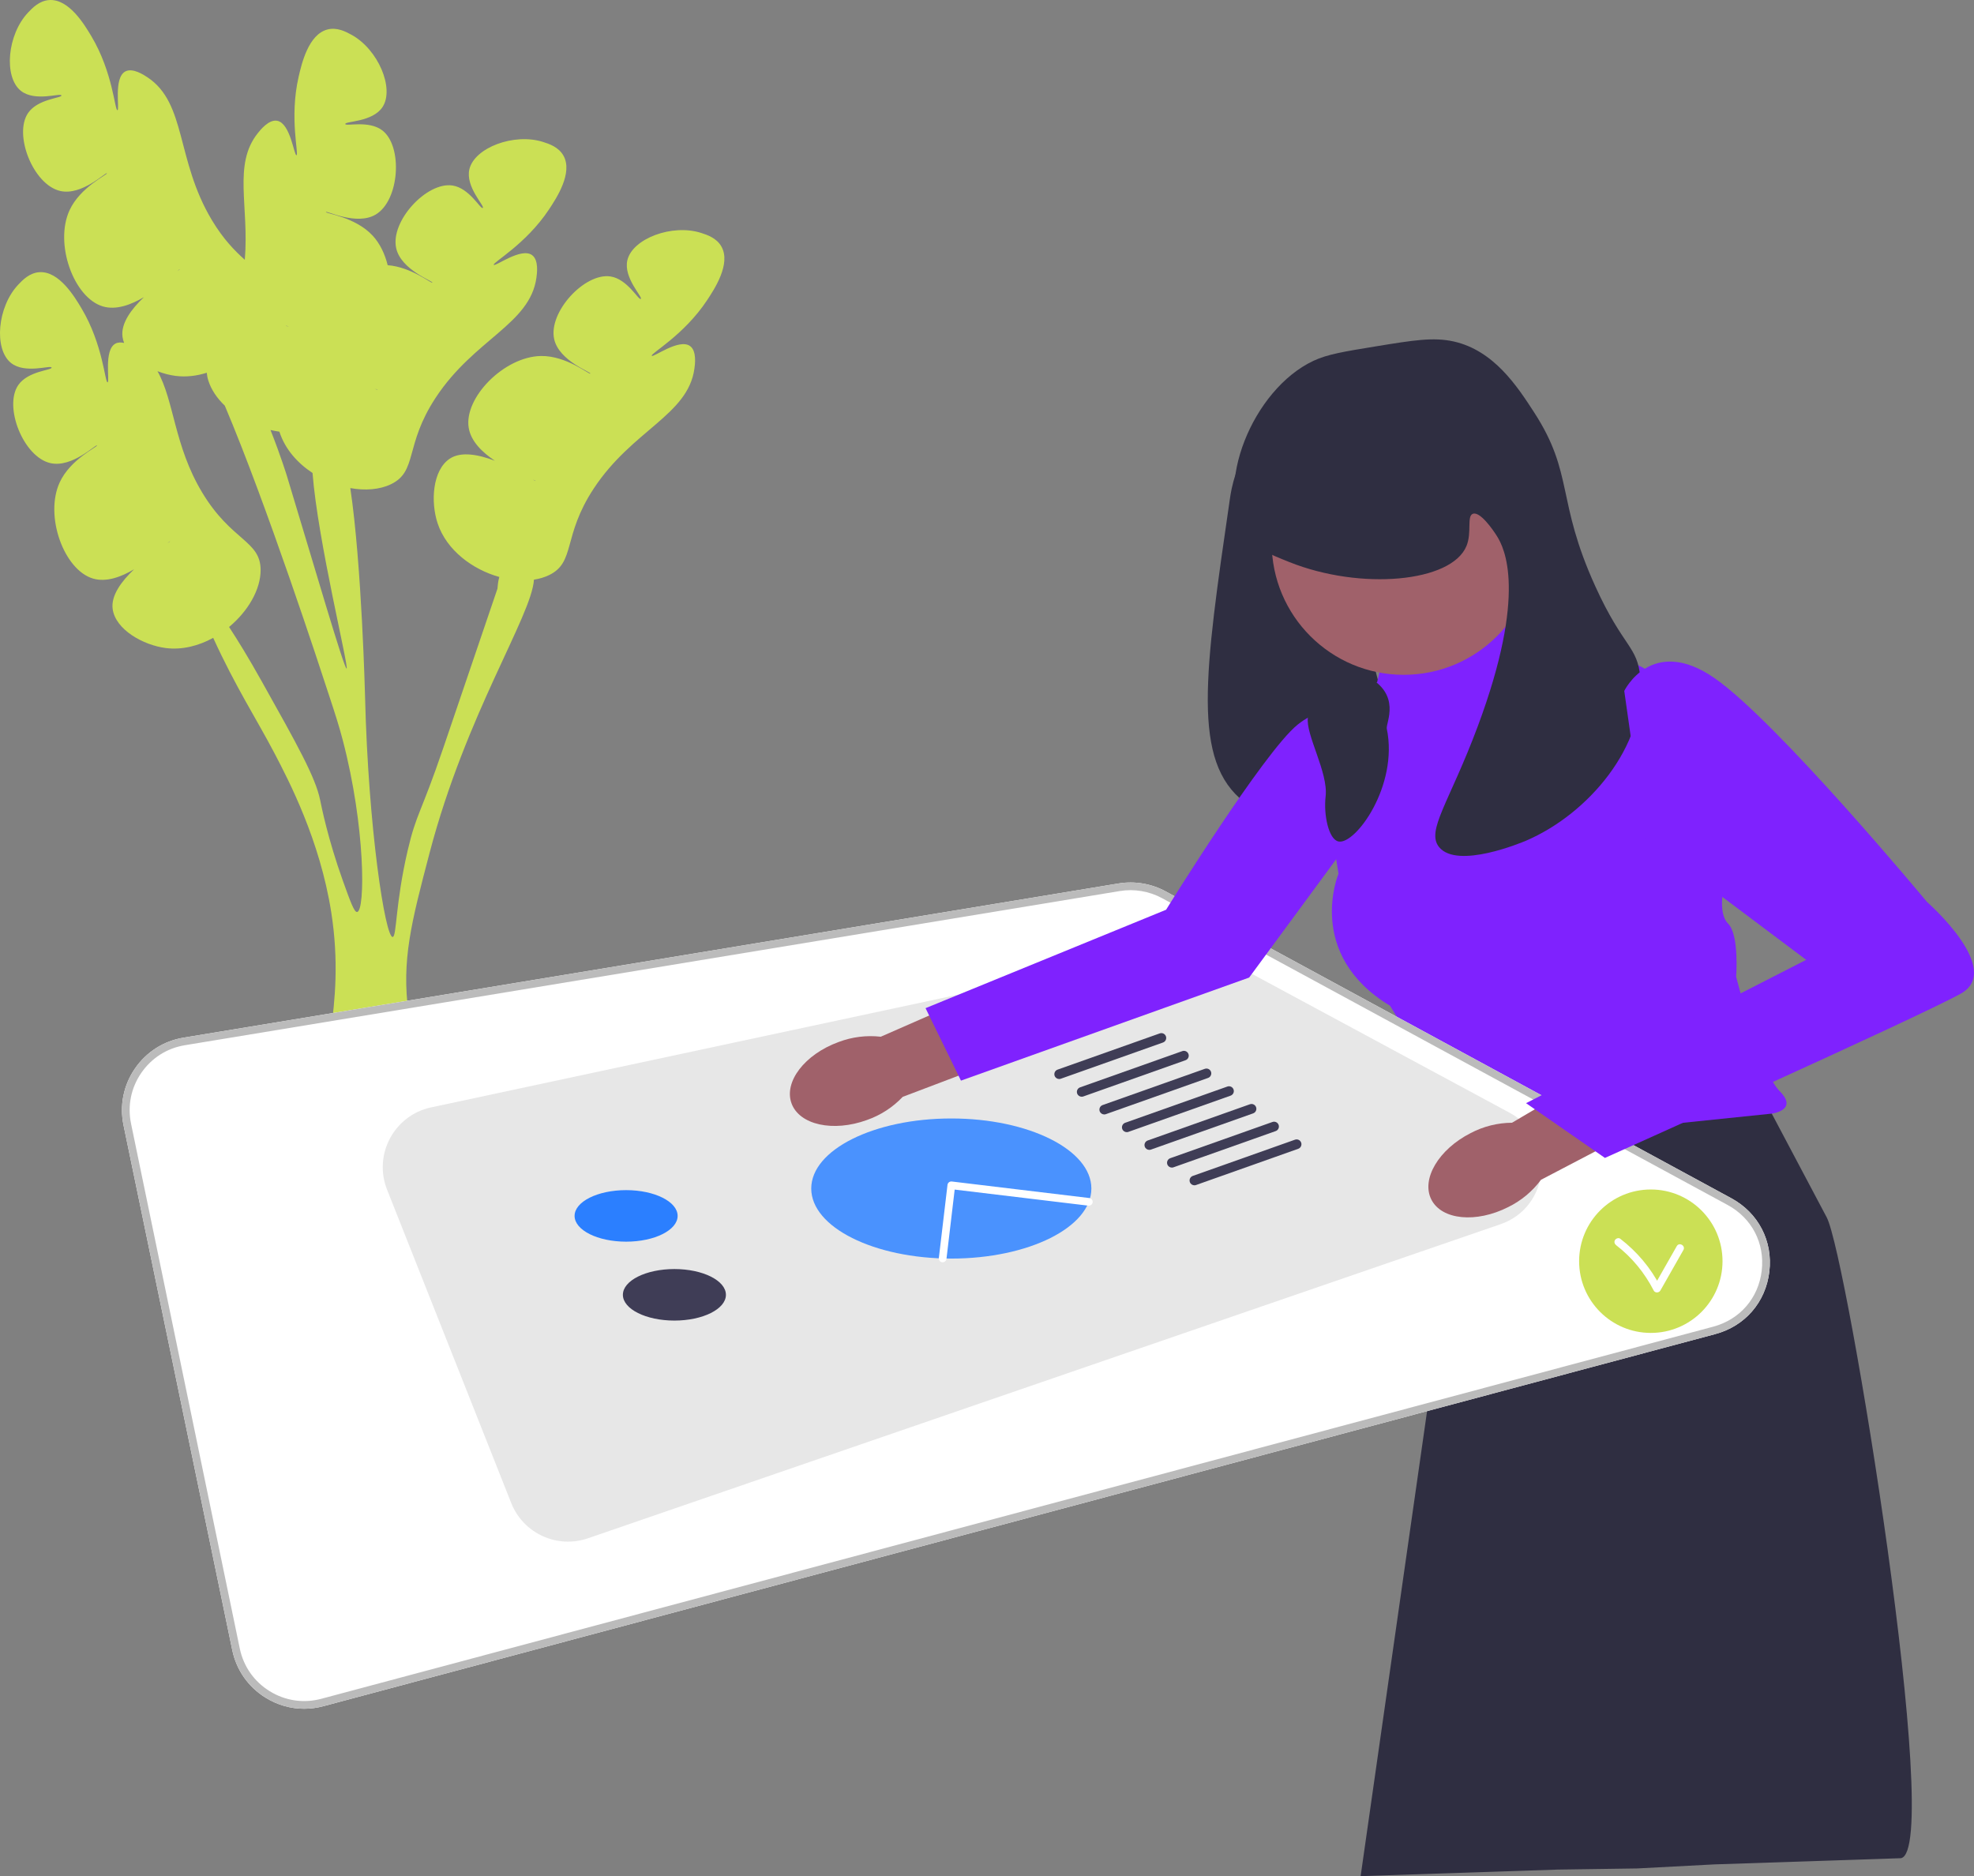 <svg width="969" height="921" viewBox="0 0 969 921" fill="none" xmlns="http://www.w3.org/2000/svg">
<rect x="0" y="0" width="969" height="921" fill="#808080" stroke="none"/>
<g clip-path="url(#clip0_2019_169)">
<path d="M47.601 218.662C47.13 217.969 35.405 229.776 24.74 227.347C11.455 224.32 1.736 199.635 8.94 189.077C13.708 182.09 25.566 181.762 25.319 180.451C25.055 179.049 12.294 183.749 5.352 178.135C-3.081 171.315 -1.319 150.572 8.999 139.692C11.063 137.516 14.492 133.9 19.416 133.613C29.089 133.051 36.682 145.789 40.02 151.388C50.632 169.188 51.501 187.863 52.81 187.688C54.021 187.527 50.807 171.898 56.63 168.699C57.906 167.998 59.422 168.007 60.928 168.356C60.547 167.37 60.273 166.354 60.134 165.311C59.26 158.729 64.488 151.732 70.664 145.867C64.231 149.679 56.96 152.322 50.527 150.431C36.155 146.207 26.593 119.552 34.148 103.188C39.425 91.76 52.881 85.721 52.437 85.067C51.967 84.373 40.241 96.181 29.576 93.751C16.291 90.724 6.572 66.04 13.776 55.482C18.544 48.495 30.402 48.166 30.155 46.856C29.892 45.453 17.13 50.154 10.188 44.54C1.755 37.719 3.517 16.977 13.835 6.097C15.899 3.92 19.328 0.304 24.253 0.018C33.925 -0.544 41.519 12.193 44.856 17.792C55.468 35.593 56.337 54.268 57.647 54.093C58.857 53.931 55.644 38.303 61.467 35.103C65.113 33.099 70.721 36.837 72.463 37.998C91.618 50.764 86.309 78.521 104.005 108.052C109.702 117.561 115.379 123.238 120.169 127.533C122.357 101.093 114.298 80.796 126.506 65.422C127.808 63.782 132 58.504 136.084 59.292C142.608 60.55 144.343 76.411 145.544 76.193C146.844 75.958 141.944 57.916 146.585 37.718C148.044 31.365 151.365 16.911 160.744 14.478C165.519 13.239 169.891 15.628 172.524 17.066C185.68 24.255 193.719 43.456 187.784 52.536C182.899 60.01 169.311 59.453 169.49 60.868C169.657 62.191 181.044 58.865 187.725 64.052C197.82 71.89 196.14 98.366 184.423 105.325C175.018 110.91 160.237 103.27 160.001 104.075C159.779 104.834 174.439 106.452 182.966 115.71C186.506 119.553 188.934 124.664 190.306 130.186C201.919 131.059 211.858 139.383 212.23 138.741C212.651 138.016 196.93 132.568 194.494 121.901C191.458 108.613 209.478 89.148 222.113 91.063C230.475 92.33 235.913 102.876 236.987 102.085C238.135 101.239 228.367 91.775 230.413 83.083C232.899 72.524 252.348 65.116 266.622 69.698C269.479 70.615 274.223 72.137 276.616 76.452C281.317 84.926 273.137 97.295 269.541 102.732C258.109 120.017 241.665 128.9 242.39 130.004C243.06 131.024 255.744 121.35 261.152 125.211C264.538 127.629 263.603 134.305 263.313 136.379C260.122 159.18 232.816 166.434 213.89 195.191C198.478 218.608 205.054 231.317 191.997 237.664C186.392 240.389 179.254 240.916 171.959 239.604C177.605 277.422 179.201 342.099 179.201 342.099C180.794 406.793 189.108 460.071 192.748 459.969C194.769 459.907 194.024 443.611 200.146 417.406C204.443 399.033 206.471 399.879 217.627 367.097C235.33 315.095 244.181 289.102 244.199 288.96C244.293 287.83 244.448 285.548 245.095 283.239C231.992 279.572 219.268 270.176 214.848 256.99C211.312 246.441 212.241 230.771 220.842 225.126C226.392 221.484 234.961 223.162 242.923 226.185C236.699 222.04 231.165 216.632 230.078 210.014C227.65 195.228 247.514 175.049 265.53 174.762C278.113 174.562 289.388 184.073 289.784 183.389C290.205 182.663 274.484 177.215 272.048 166.548C269.013 153.261 287.032 133.795 299.667 135.71C308.029 136.978 313.467 147.523 314.54 146.733C315.689 145.887 305.921 136.423 307.967 127.73C310.453 117.171 329.902 109.764 344.176 114.346C347.033 115.262 351.777 116.785 354.17 121.099C358.872 129.574 350.691 141.943 347.095 147.379C335.664 164.664 319.219 173.547 319.944 174.651C320.614 175.672 333.298 165.998 338.706 169.859C342.092 172.276 341.157 178.953 340.867 181.026C337.676 203.828 310.37 211.081 291.444 239.838C276.032 263.255 282.608 275.965 269.551 282.312C267.292 283.41 264.779 284.142 262.112 284.551L262.111 284.564C260.962 302.443 228.763 350.493 210.842 418.81C201.915 452.846 197.031 471.414 200.547 497.271C204.019 522.904 213.663 540.206 213.488 551.628C213.474 552.697 213.381 553.682 213.184 554.636L160.258 547.687C159.903 546.661 159.624 545.608 159.404 544.527C155.373 525.079 170.077 495.52 162.605 447.848C157.056 412.474 141.852 383.377 134.764 369.822C126.053 353.151 115.763 337.47 104.651 313.12C97.516 317.051 89.427 319.137 81.4 318.128C70.365 316.74 56.653 309.107 55.298 298.906C54.424 292.324 59.651 285.327 65.828 279.462C59.395 283.274 52.124 285.918 45.691 284.027C31.319 279.803 21.757 253.147 29.312 236.784C34.589 225.355 48.045 219.317 47.601 218.662ZM262.923 236.093C262.961 236.017 262.409 235.776 261.446 235.385C262.353 235.895 262.884 236.17 262.923 236.093ZM86.984 133.16C87.837 132.564 88.314 132.205 88.262 132.137C88.21 132.068 87.754 132.462 86.984 133.16ZM141.87 160.452C140.924 160.023 140.368 159.788 140.34 159.869C140.311 159.95 140.876 160.145 141.87 160.452ZM185.368 191.446C185.407 191.369 184.855 191.129 183.892 190.738C184.799 191.247 185.33 191.523 185.368 191.446ZM170.143 328.212C171.414 327.925 155.957 265.387 153.422 232.185C146.087 227.375 140.062 220.601 137.294 212.343C137.246 212.199 137.202 212.051 137.155 211.906C135.688 211.702 134.229 211.426 132.784 211.085C137.956 224.168 140.842 233.669 140.842 233.669C154.273 277.932 168.984 328.477 170.143 328.212ZM112.457 307.795C116.699 314.302 121.669 322.301 128.514 334.537C146.07 365.883 154.84 381.546 157.147 392.714C157.753 395.696 160.949 411.824 168.276 432.268C172.021 442.699 173.893 447.915 175.318 447.703C179.351 447.09 179.419 405.941 168.255 363.336C166.341 356.083 164.816 351.402 161.915 342.55C157.209 328.11 130.985 247.847 110.356 199.155L110.353 199.149C106.543 195.496 103.693 191.317 102.294 186.919C101.847 185.514 101.596 184.215 101.496 182.979C96.562 184.548 91.387 185.18 86.236 184.532C83.355 184.17 80.293 183.379 77.315 182.231C85.553 196.834 85.42 218.704 99.169 241.648C113.578 265.695 127.878 265.279 127.933 279.801C127.969 289.446 121.693 300.114 112.451 307.786L112.457 307.795ZM83.426 265.732C83.374 265.664 82.918 266.058 82.148 266.756C83 266.159 83.478 265.8 83.426 265.732Z" fill="#CBE055"/>
<path d="M636.892 203.199C628.812 201.852 620.018 211.725 616.345 215.848C606.539 226.857 604.492 239.664 603.701 245.099C591.206 330.881 584.959 373.772 610.813 393.722C635.384 412.682 680.297 407.597 689.051 390.56C692.461 383.923 689.61 376.98 685.1 363.681C676.764 339.102 671.85 313.486 664.552 288.579C647.888 231.708 649.287 205.266 636.892 203.199Z" fill="#2F2E41"/>
<path d="M857.379 523.371L896.703 597.616C906.741 616.568 954.241 908.52 933.117 912.199L841.619 915.236L803.655 917.228L764.633 917.79L667.908 921L722.241 540.763L857.379 523.371Z" fill="#2F2E41"/>
<path d="M760.57 305.574L682.332 308.736L676.01 334.825L657.169 350.2C650.241 355.853 646.843 364.766 648.248 373.598L657.043 428.9C657.043 428.9 640.447 468.428 682.332 493.725L724.217 561.713L869.629 546.692C869.629 546.692 883.064 545.111 873.581 535.624C864.097 526.138 852.243 479.495 852.243 479.495C852.243 479.495 853.823 458.941 848.291 453.407C842.759 447.873 846.611 433.643 846.611 433.643L824.11 350.439C819.725 334.226 805.02 322.966 788.229 322.966H763.277L760.57 305.574Z" fill="#7F22FE"/>
<path d="M158.708 837.586L841.988 654.911C856.587 651.007 866.759 639.259 868.536 624.249C870.314 609.238 863.166 595.437 849.884 588.23L572.202 437.582C565.185 433.773 556.98 432.39 549.103 433.692L90.133 509.38C80.335 510.996 71.844 516.397 66.224 524.587C60.604 532.777 58.619 542.644 60.634 552.372L114.005 810.005C116.042 819.84 121.87 828.158 130.415 833.431C136.208 837.005 142.691 838.833 149.289 838.833C152.423 838.833 155.584 838.421 158.708 837.586Z" fill="white"/>
<path d="M158.708 837.586L841.988 654.911C856.587 651.007 866.759 639.259 868.536 624.249C870.314 609.238 863.166 595.437 849.884 588.23L572.202 437.582C565.185 433.773 556.98 432.39 549.103 433.692L90.133 509.38C80.335 510.996 71.844 516.397 66.224 524.587C60.604 532.777 58.619 542.644 60.634 552.372L114.005 810.005C116.042 819.84 121.87 828.158 130.415 833.431C136.208 837.005 142.691 838.833 149.289 838.833C152.423 838.833 155.584 838.421 158.708 837.586ZM90.746 513.103L549.717 437.414C556.772 436.248 564.119 437.487 570.405 440.897L848.086 591.545C859.982 597.999 866.384 610.36 864.792 623.804C863.2 637.248 854.089 647.771 841.015 651.267L157.735 833.942C149.048 836.262 140.048 834.942 132.395 830.22C124.741 825.499 119.522 818.047 117.697 809.239L64.326 551.605C62.522 542.895 64.3 534.057 69.333 526.721C74.366 519.386 81.971 514.549 90.746 513.103Z" fill="#BBBBBB"/>
<path d="M190.014 584.026L250.948 737.839C256.856 752.751 273.44 760.381 288.603 755.162L736.486 601.007C761.216 592.495 763.979 558.612 740.954 546.204L596.818 468.524C590.546 465.145 583.278 464.107 576.312 465.597L211.631 543.619C193.484 547.502 183.176 566.768 190.014 584.026Z" fill="#E7E7E7"/>
<path d="M307.344 609.54C293.377 609.54 282.055 603.877 282.055 596.891C282.055 589.905 293.377 584.242 307.344 584.242C321.311 584.242 332.633 589.905 332.633 596.891C332.633 603.877 321.311 609.54 307.344 609.54Z" fill="#2B7FFF"/>
<path d="M331.051 648.278C317.084 648.278 305.762 642.615 305.762 635.629C305.762 628.644 317.084 622.98 331.051 622.98C345.018 622.98 356.34 628.644 356.34 635.629C356.34 642.615 345.018 648.278 331.051 648.278Z" fill="#3F3D56"/>
<path d="M466.98 617.84C429.007 617.84 398.225 602.444 398.225 583.451C398.225 564.459 429.007 549.062 466.98 549.062C504.952 549.062 535.734 564.459 535.734 583.451C535.734 602.444 504.952 617.84 466.98 617.84Z" fill="#4A92FE"/>
<path d="M586.313 581.872C585.338 581.872 584.423 581.264 584.078 580.291C583.641 579.057 584.287 577.701 585.521 577.264L635.692 559.476C636.923 559.04 638.281 559.685 638.719 560.92C639.156 562.154 638.51 563.51 637.276 563.948L587.105 581.735C586.843 581.828 586.576 581.872 586.313 581.872Z" fill="#3F3D56"/>
<path d="M575.251 573.176C574.275 573.176 573.361 572.569 573.016 571.596C572.579 570.362 573.225 569.006 574.459 568.568L624.63 550.781C625.861 550.345 627.218 550.989 627.656 552.225C628.093 553.459 627.447 554.815 626.213 555.252L576.043 573.04C575.781 573.132 575.514 573.176 575.251 573.176Z" fill="#3F3D56"/>
<path d="M564.184 564.481C563.209 564.481 562.294 563.873 561.949 562.901C561.512 561.666 562.158 560.31 563.392 559.873L613.563 542.085C614.795 541.65 616.152 542.294 616.59 543.529C617.027 544.763 616.381 546.119 615.147 546.557L564.976 564.344C564.715 564.437 564.447 564.481 564.184 564.481Z" fill="#3F3D56"/>
<path d="M553.122 555.782C552.146 555.782 551.232 555.174 550.887 554.202C550.45 552.967 551.096 551.612 552.33 551.174L602.501 533.386C603.732 532.95 605.09 533.595 605.528 534.83C605.964 536.065 605.318 537.42 604.084 537.858L553.914 555.645C553.652 555.738 553.385 555.782 553.122 555.782Z" fill="#3F3D56"/>
<path d="M542.055 547.087C541.08 547.087 540.165 546.479 539.82 545.506C539.384 544.272 540.03 542.916 541.264 542.478L591.434 524.691C592.665 524.255 594.023 524.899 594.461 526.135C594.898 527.369 594.252 528.725 593.018 529.163L542.847 546.95C542.586 547.043 542.319 547.087 542.055 547.087Z" fill="#3F3D56"/>
<path d="M530.993 538.391C530.017 538.391 529.103 537.783 528.758 536.811C528.321 535.576 528.967 534.221 530.201 533.783L580.372 515.995C581.604 515.56 582.96 516.204 583.399 517.439C583.835 518.674 583.189 520.029 581.955 520.467L531.785 538.254C531.523 538.347 531.256 538.391 530.993 538.391Z" fill="#3F3D56"/>
<path d="M519.93 529.696C518.955 529.696 518.04 529.088 517.695 528.116C517.259 526.881 517.905 525.526 519.139 525.088L569.309 507.3C570.541 506.864 571.898 507.509 572.336 508.744C572.773 509.979 572.127 511.334 570.893 511.772L520.722 529.559C520.461 529.652 520.194 529.696 519.93 529.696Z" fill="#3F3D56"/>
<path d="M689.048 331.268C653.258 331.268 624.245 302.244 624.245 266.442C624.245 230.64 653.258 201.617 689.048 201.617C724.838 201.617 753.852 230.64 753.852 266.442C753.852 302.244 724.838 331.268 689.048 331.268Z" fill="#A0616A"/>
<path d="M675.614 169.995C693.859 167.02 703.657 165.422 713.547 167.623C733.361 172.033 744.853 189.752 753.062 202.407C772.691 232.672 763.816 245.391 783.092 287.787C796.92 318.2 803.892 316.943 805.22 332.848C808.009 366.235 779.618 399.633 749.11 412.694C747.073 413.566 715.368 426.838 706.435 415.856C699.886 407.806 711.455 393.949 725.402 356.565C749.926 290.83 738.338 268.861 734.885 263.28C732.704 259.754 726.482 250.99 723.031 252.212C719.908 253.318 722.611 261.339 719.87 268.023C712.525 285.932 667.88 289.908 632.939 275.929C622.634 271.806 616.311 269.276 611.601 262.489C595.617 239.461 614.699 191.201 644.793 177.11C651.639 173.904 659.631 172.601 675.614 169.995Z" fill="#2F2E41"/>
<path d="M721.947 556.222C706.187 564.219 697.536 578.836 702.625 588.869C707.714 598.902 724.614 600.55 740.38 592.548C746.721 589.438 752.226 584.854 756.433 579.18L822.785 544.453L805.831 513.652L742.219 551.157C735.155 551.202 728.203 552.938 721.947 556.222Z" fill="#A0616A"/>
<path d="M411.623 511.54C395.021 517.598 384.688 531.077 388.543 541.646C392.398 552.215 408.981 555.87 425.588 549.808C432.256 547.477 438.268 543.584 443.123 538.452L513.145 511.898L499.987 479.293L432.355 508.933C425.335 508.133 418.227 509.027 411.623 511.54Z" fill="#A0616A"/>
<path d="M797.319 339.171C797.319 339.171 810.754 311.502 841.575 332.847C872.396 354.192 945.892 442.733 945.892 442.733C945.892 442.733 983.826 475.937 962.488 487.795C941.151 499.653 787.836 568.431 787.836 568.431L749.112 541.552L886.621 471.193L807.633 411.902L797.319 339.171Z" fill="#7F22FE"/>
<path d="M662.97 355.774C662.97 355.774 653.567 342.334 636.931 355.774C620.295 369.213 572.414 446.597 572.414 446.597L454.335 494.911L471.721 530.486L613.182 479.89L674.824 396.092L662.97 355.774Z" fill="#7F22FE"/>
<path d="M670.48 331.662C688.402 340.817 680.156 354.872 680.754 357.751C686.578 385.776 665.286 414.805 657.045 413.089C652.211 412.082 649.669 400.036 650.723 390.954C652.089 379.179 640.769 360.541 642.03 352.217C645.123 331.794 626.462 331.412 630.176 323.757C632.352 319.271 659.8 326.207 670.48 331.662Z" fill="#2F2E41"/>
<path d="M462.734 619.661C462.659 619.661 462.585 619.658 462.51 619.648C461.476 619.526 460.737 618.588 460.859 617.553L465.109 581.651C465.168 581.154 465.422 580.701 465.816 580.392C466.21 580.082 466.708 579.943 467.207 580.001L534.715 588.122C535.748 588.246 536.486 589.186 536.361 590.219C536.237 591.254 535.297 591.997 534.264 591.867L468.632 583.972L464.604 617.997C464.49 618.956 463.676 619.661 462.734 619.661Z" fill="white"/>
<path d="M810.357 654.337C790.92 654.337 775.164 638.575 775.164 619.131C775.164 599.688 790.92 583.926 810.357 583.926C829.794 583.926 845.551 599.688 845.551 619.131C845.551 638.575 829.794 654.337 810.357 654.337Z" fill="#CBE055"/>
<path d="M826.347 613.64L815.036 633.54C814.363 634.724 812.43 634.81 811.78 633.54C807.362 624.91 801.122 617.269 793.431 611.348C792.618 610.723 792.205 609.733 792.755 608.768C793.209 607.969 794.529 607.471 795.334 608.091C803.549 614.415 810.305 622.395 815.036 631.636H811.78L823.091 611.736C824.291 609.626 827.55 611.524 826.347 613.64Z" fill="white"/>
</g>
<defs>
<clipPath id="clip0_2019_169">
<rect width="969" height="921" fill="white" transform="matrix(-1 0 0 1 969 0)"/>
</clipPath>
</defs>
</svg>
